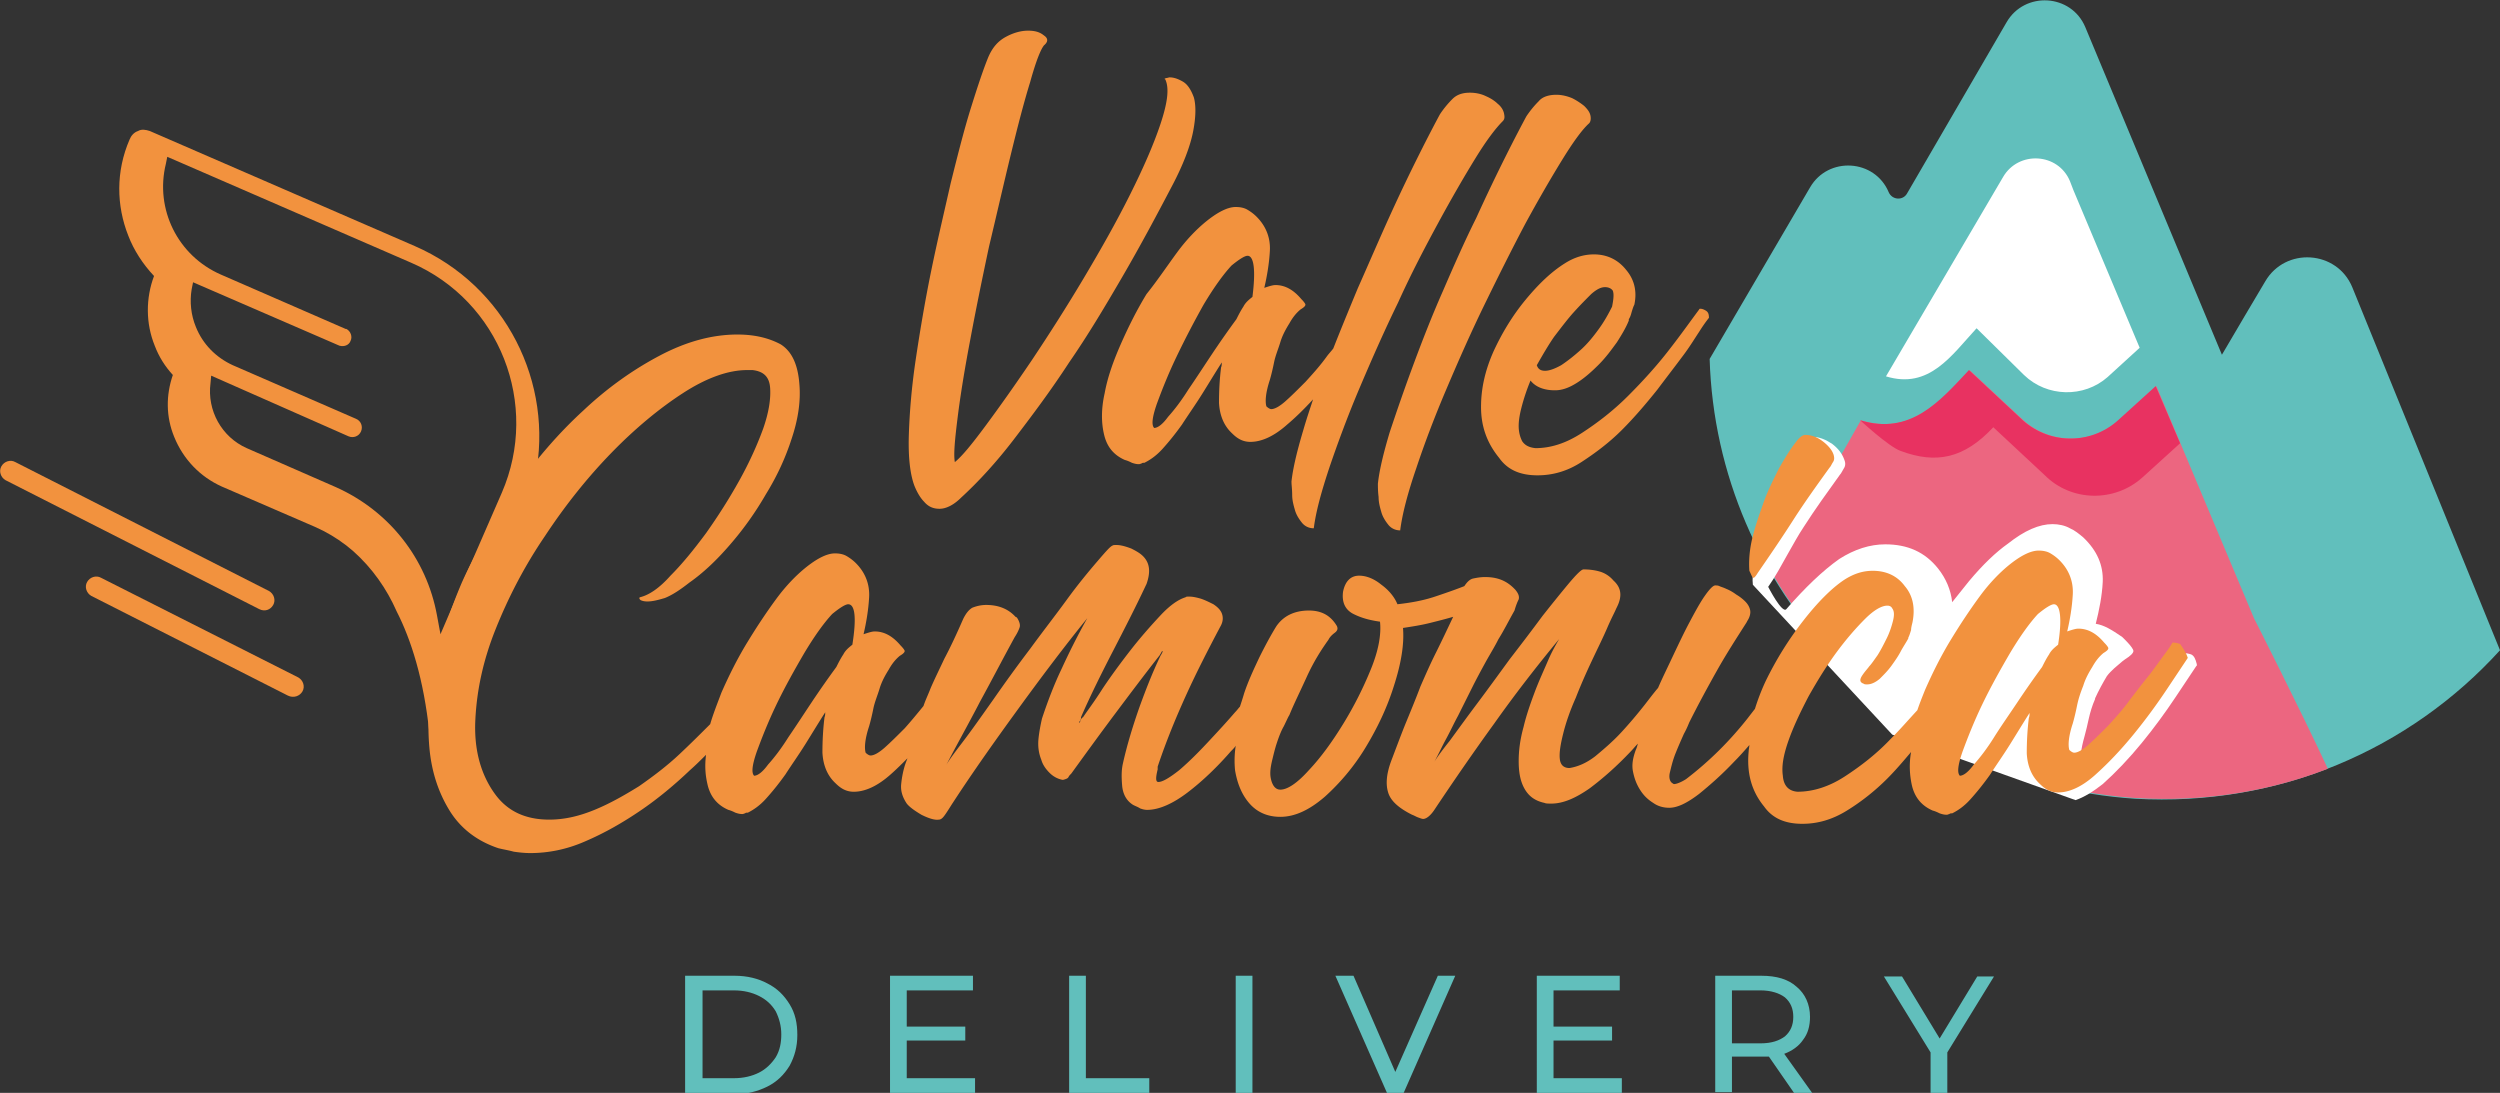 <svg version="1.1" id="Livello_1" xmlns="http://www.w3.org/2000/svg" x="0" y="0" viewBox="0 0 358.7 156.8" xml:space="preserve"><rect x="0" y="0" width="358.7" height="156.8" fill="#333333" stroke="none"/><style></style><g id="montagna_cerchio_1_"><path class="st0" fill="#61bfbc" d="M358.7 93.3l-21.2-52.1c-2.2-5.3-9.6-5.8-12.5-.8-1.3 2.2-4.4 7.4-6.2 10.5l-19.6-47c-2-4.8-8.7-5.2-11.3-.7l-14.3 24.6c-.6 1-2.1.9-2.6-.2-2-4.8-8.7-5.2-11.3-.7l-14.4 24.6c1 33.2 27.2 60.9 61 63.1 20.6 1.2 39.5-7.1 52.4-21.3z"/><path d="M323.4 88.7l-14-33.3-5.4 4.9c-4 3.6-10.1 3.5-14-.3l-7.4-6.9c-4.2 4.5-8.4 9.4-15.6 7.2l-12.6 22.2c10.6 18 29.6 30.5 52 32 9.7.6 19.1-.9 27.6-4.2-4-8.6-10.6-21.6-10.6-21.6z" fill="#ec6680"/><path class="st2" fill="#fff" d="M283.6 47.1l6.8 6.7c3.3 3.2 8.6 3.3 12 .3l4.6-4.2-9.5-22.6-.5-1.3c-1.7-4.1-7.4-4.4-9.6-.6L270.6 54c6.2 1.9 9.4-3 13-6.9z"/><path d="M309.3 55.4l-5.4 4.9c-4 3.6-10.1 3.5-14-.3l-7.4-6.9c-4.2 4.5-8.4 9.4-15.6 7.2 0 0 4.1 3.8 5.8 4.4 5.1 1.9 9.1 1.1 13.3-3.4l7.4 6.9c3.8 3.8 10 3.9 14 .3l5.4-4.9-3.5-8.2z" fill="#e83261"/></g><path class="st2" fill="#fff" d="M297.8 114.8c1.2-.4 2.5-1.2 3.9-2.3 1.9-1.7 3.8-3.7 5.6-5.9 1.8-2.2 3.4-4.4 4.8-6.5l3-4.5.1-.1v-.2c-.2-.8-.4-1.2-.8-1.4-.3-.1-.7-.2-1.2-.2h-.2l-.1.2c0 .1-.3.4-1 1.4-.6.8-1.3 1.8-2.2 3-.9 1.2-1.8 2.4-2.9 3.7-1 1.3-2.1 2.5-3.1 3.6s-2 2-2.9 2.8c-1.1.9-1.6 1-1.8 1-.1 0-.2-.1-.4-.2-.1-.5-.1-1.5.5-3.6.2-.7.4-1.6.6-2.5.2-.9.5-1.9.9-2.8v-.1c.5-1.1 1.1-2.2 1.7-3.2.6-.8 1.5-1.5 2.2-2.1l.4-.3c.8-.5 1.2-.9 1.2-1.2 0-.5-1.6-2-1.6-2-1.6-1.1-2.6-1.7-3.8-1.9.5-2 .9-4 1-6 .1-2.4-.8-4.5-2.8-6.4-.6-.5-1.2-1-1.9-1.3-.7-.4-1.6-.6-2.5-.6-1.9 0-4 .9-6.4 2.8-1.7 1.2-3.6 3-5.6 5.4l-2.4 3c-.2-1.8-.9-3.4-2-4.8-1.9-2.4-4.4-3.5-7.6-3.5-2.2 0-4.4.7-6.6 2.1-2.4 1.7-4.9 4.1-7.6 7.2-.6.7-2.6-3.2-2.6-3.2 1-1.4 1.9-3.1 2.8-4.7.8-1.4 1.5-2.7 2.3-3.9 1.6-2.5 3.4-5 5.2-7.5.2-.2.3-.5.5-.8.2-.3.4-.7.1-1.4-.3-.8-.8-1.5-1.7-2.2-.9-.6-1.8-1-2.7-1-.4 0-1 .3-1.6 1.1-.8 1-1.6 2.4-2.5 4-.8 1.6-1.6 3.2-2.2 4.9-.6 1.7-1.2 3.4-1.6 5.1-.4 1.8-1 4.6-.8 6.1l20 21.5 26.3 9.4z"/><path id="ala" class="st4" fill="#f2923e" d="M59.5 35.3l-38-16.5c-.6-.2-1.2-.3-1.7 0-.6.2-1 .7-1.2 1.2-2 4.6-1.9 9.5-.2 13.8.8 2.1 2.1 4.1 3.7 5.8-1.2 3.2-1.2 6.8.1 10 .6 1.6 1.5 3 2.6 4.2-1 2.9-1 6 .2 8.9 1.3 3.2 3.7 5.7 6.8 7.1l13.4 5.8c1.6.7 3.1 1.6 4.4 2.6 0 0 .4.3 1.1.9 2.7 2.4 4.8 5.4 6.2 8.6 2.1 4.1 3.9 9.8 4.7 17.4l15.2-36.7C79.5 55 72.6 41 59.5 35.3zM72 70.7l-4.4 10.1c-.4.9-.8 1.7-1.1 2.5L63.2 91l-.5-2.7c-1.5-8.2-6.9-15-14.5-18.4l-12.8-5.6c-3.6-1.6-5.7-5.4-5.2-9.3l.1-1.1L50 62.6c.7.3 1.5 0 1.8-.7.3-.7 0-1.5-.7-1.8l-17.7-7.7c-2.4-1.1-4.3-3-5.3-5.5-.7-1.7-.9-3.6-.6-5.4l.2-1 21 9.1c.7.2 1.4-.1 1.6-.7.3-.6 0-1.4-.6-1.7h-.1l-17.9-7.8c-6.2-2.7-9.5-9.4-7.9-15.9l.2-1 35 15.2c12.7 5.5 18.5 20.3 13 33z"/><path id="linea_x5F_ala1" class="st4" fill="#f2923e" d="M37.2 87.4L.8 68.9c-.7-.4-1-1.3-.6-2s1.3-1 2-.6l36.4 18.5c.7.4 1 1.3.6 2s-1.2 1-2 .6z"/><path id="linea_x5F_ala2" class="st4" fill="#f2923e" d="M41.3 99.8L13.1 85.5c-.7-.4-1-1.3-.6-2s1.3-1 2-.6l28.3 14.3c.7.4 1 1.3.6 2s-1.3 1-2.1.6z"/><path id="testo_x5F_delivery" class="st0" fill="#61bfbc" d="M98.3 140h7.1c1.8 0 3.4.4 4.7 1.1 1.4.7 2.4 1.7 3.2 3 .8 1.3 1.1 2.7 1.1 4.4s-.4 3.1-1.1 4.4c-.8 1.3-1.8 2.3-3.2 3-1.4.7-3 1.1-4.7 1.1h-7.1v-17zm7 14.7c1.4 0 2.6-.3 3.6-.8s1.8-1.3 2.4-2.2c.6-1 .8-2.1.8-3.3s-.3-2.3-.8-3.3c-.6-1-1.4-1.7-2.4-2.2-1-.5-2.2-.8-3.6-.8h-4.5v12.6h4.5zm34.6 0v2.1h-12.2V140h11.9v2.1h-9.5v5.2h8.4v2h-8.4v5.4h9.8zm13.5-14.7h2.4v14.7h9.1v2.1h-11.5V140zm23.9 0h2.4v16.8h-2.4V140zm31.5 0l-7.4 16.8H199l-7.4-16.8h2.6l6 13.8 6.1-13.8h2.5zm23.9 14.7v2.1h-12.2V140h11.9v2.1h-9.5v5.2h8.4v2h-8.4v5.4h9.8zm24.7 2.1l-3.6-5.2H248.5v5.1h-2.4V140h6.6c2.2 0 3.9.5 5.1 1.6 1.2 1 1.9 2.5 1.9 4.3 0 1.3-.3 2.4-1 3.3-.6.9-1.6 1.6-2.7 2l4 5.6h-2.6zm-1.3-8.1c.8-.7 1.2-1.6 1.2-2.8s-.4-2.1-1.2-2.8c-.8-.6-2-1-3.5-1h-4.1v7.6h4.1c1.6 0 2.7-.4 3.5-1zm23.3 2.3v5.8H277V151l-6.7-10.9h2.6l5.4 8.9 5.4-8.9h2.4l-6.7 10.9z"/><path id="testo_x5F_val" class="st4" fill="#f2923e" d="M131.2 69.7c-.6-1.6-.9-4-.8-7.3.1-3.2.4-6.9 1-10.9s1.3-8.2 2.2-12.6c.9-4.4 1.9-8.6 2.8-12.6 1-4 1.9-7.6 2.9-10.8 1-3.2 1.8-5.6 2.5-7.3.6-1.4 1.4-2.3 2.5-2.9 1.1-.6 2.2-.9 3.2-.9s1.7.2 2.3.7c.6.4.6.9 0 1.4-.5.6-1.2 2.4-2 5.3-.9 2.9-1.8 6.4-2.8 10.5-1 4.1-2 8.5-3.1 13.1-1 4.7-1.9 9.1-2.7 13.4-.8 4.2-1.4 7.9-1.8 11.1-.4 3.2-.6 5.3-.4 6.4 1-.8 2.4-2.5 4.4-5.2 2-2.7 4.2-5.8 6.7-9.5 2.4-3.6 4.9-7.5 7.4-11.7 2.5-4.2 4.7-8.1 6.6-11.9 1.9-3.8 3.4-7.2 4.4-10.2 1-3 1.3-5.1.7-6.4-.2-.1-.1-.1.1-.2.2 0 .4-.1.5-.1.6 0 1.2.2 1.9.6.7.4 1.2 1.2 1.6 2.3.3 1.1.3 2.7-.1 4.8-.4 2.1-1.4 4.8-3.1 8-2.2 4.2-4.5 8.5-7 12.8-2.5 4.3-5 8.5-7.7 12.4-2.6 4-5.3 7.6-7.9 11-2.6 3.4-5.2 6.2-7.6 8.4-1 1-2.1 1.6-3.1 1.6-.9 0-1.6-.3-2.2-1-.5-.5-1-1.3-1.4-2.3zm37.7-33.5c1.4-1.9 2.8-3.3 4-4.3 1.7-1.4 3.2-2.2 4.4-2.2.6 0 1.2.1 1.7.4.5.3.9.6 1.3 1 1.4 1.4 2 3.1 1.9 4.9-.1 1.8-.4 3.6-.8 5.3.6-.2 1.2-.4 1.6-.4 1.4 0 2.6.7 3.7 2 .4.4.6.7.6.8 0 .2-.2.4-.7.7-.6.5-1.1 1.1-1.6 2-.5.8-1 1.7-1.3 2.7s-.7 1.9-.9 2.9c-.2 1-.4 1.8-.6 2.5-.6 1.8-.7 3.1-.5 3.8.2.2.5.4.7.4.5 0 1.2-.4 2-1.1.9-.8 1.8-1.7 2.9-2.8 1-1.1 2.1-2.3 3.1-3.7.3-.4.6-.7.9-1.1 1.1-2.8 2.3-5.7 3.5-8.6 1.6-3.6 3.1-7.1 4.6-10.4 1.5-3.3 2.9-6.2 4.2-8.8 1.3-2.6 2.3-4.5 3-5.8.6-.9 1.2-1.6 1.8-2.2.6-.6 1.4-.9 2.5-.9.9 0 1.7.2 2.3.5.7.3 1.3.7 1.7 1.1.5.4.8.9.9 1.4.1.5.1.8-.2 1.1-1 1-2.3 2.7-3.9 5.3-1.6 2.6-3.4 5.7-5.3 9.2-1.9 3.5-3.9 7.3-5.8 11.5-2 4.1-3.8 8.2-5.5 12.2-1.7 4-3.1 7.8-4.3 11.3-1.2 3.6-2 6.5-2.3 8.9-.7 0-1.3-.3-1.7-.8-.4-.5-.8-1.1-1-1.8-.2-.7-.4-1.4-.4-2.2 0-.8-.1-1.4-.1-1.9.2-1.9.8-4.4 1.7-7.4.4-1.4.9-2.9 1.4-4.4-1.2 1.3-2.4 2.5-3.7 3.6-1.9 1.7-3.7 2.5-5.3 2.5-1 0-1.8-.4-2.6-1.2-1.2-1.1-1.8-2.6-1.9-4.4 0-1.8.1-3.5.3-5.1.1-.2.1-.5.1-.7-.9 1.4-1.8 2.9-2.8 4.5-1 1.6-2 3-2.9 4.4-1 1.4-1.9 2.5-2.8 3.5-.9 1-1.8 1.6-2.6 2-.2 0-.3 0-.4.1-.1 0-.2.1-.4.1-.4 0-.7-.1-1-.2-.2-.1-.6-.3-1-.4-1.6-.7-2.6-1.9-3-3.7-.4-1.7-.4-3.7.1-5.9.4-2.2 1.2-4.5 2.3-7 1.1-2.5 2.3-4.9 3.7-7.2 1.6-2 3-4.1 4.4-6zm-.1 15c-1.2 2.5-2.1 4.8-2.8 6.7-.7 2-.8 3.1-.4 3.5.5 0 1.2-.5 2-1.6.9-1 1.9-2.3 2.9-3.9 1.1-1.6 2.2-3.3 3.4-5.1 1.2-1.8 2.4-3.5 3.5-5 .3-.6.6-1.2 1-1.8.3-.6.8-1 1.3-1.4.5-3.9.2-5.9-.7-5.9-.4 0-1.2.5-2.3 1.4-1.2 1.3-2.5 3.1-4 5.6-1.4 2.5-2.7 5-3.9 7.5zm38.3-9.6c-1.6 3.6-3 7.2-4.3 10.7s-2.4 6.7-3.4 9.7c-.9 3-1.5 5.5-1.7 7.4 0 .5 0 1.1.1 1.9 0 .8.2 1.5.4 2.2.2.7.6 1.3 1 1.8s1 .8 1.7.8c.3-2.4 1.1-5.4 2.3-8.9 1.2-3.6 2.6-7.3 4.3-11.3 1.7-4 3.5-8.1 5.5-12.2s3.9-7.9 5.8-11.5c1.9-3.5 3.7-6.6 5.3-9.2 1.6-2.6 2.9-4.4 3.9-5.3.2-.2.3-.6.2-1.1-.1-.5-.4-.9-.9-1.4-.5-.4-1.1-.8-1.7-1.1-.7-.3-1.5-.5-2.3-.5-1.1 0-2 .3-2.5.9-.6.6-1.2 1.3-1.8 2.2-.7 1.3-1.7 3.2-3 5.8-1.3 2.6-2.7 5.5-4.2 8.8-1.6 3.2-3.1 6.6-4.7 10.3zm17.4-3.8c1.4-.9 2.8-1.3 4.2-1.3 1.8 0 3.4.7 4.6 2.2 1.2 1.4 1.6 3.1 1.2 5-.2.4-.3.8-.4 1.1-.1.4-.2.7-.4 1v.2c-.4 1-1 2-1.7 3.1-.8 1.1-1.6 2.2-2.6 3.2s-2 1.9-3.1 2.6c-1.1.7-2.1 1.1-3.2 1.1-1.6 0-2.8-.5-3.5-1.4-.5 1.2-.9 2.4-1.2 3.5-.3 1.1-.5 2.1-.5 3 0 .9.2 1.6.5 2.2.4.6 1 .9 1.9 1 2.2 0 4.4-.7 6.7-2.2s4.5-3.2 6.6-5.3c2.1-2.1 4.1-4.3 5.8-6.5 1.8-2.3 3.2-4.3 4.4-5.9 0-.1.1-.1.2-.1.2 0 .5.1.8.3.3.2.4.5.4 1-.4.5-.9 1.2-1.4 2-.6.9-1.2 1.9-2 3-1.1 1.5-2.5 3.3-4 5.3-1.6 2-3.3 4-5.1 5.8-1.8 1.8-3.8 3.3-5.8 4.6-2 1.3-4.1 1.9-6.3 1.9-2.5 0-4.3-.8-5.5-2.5-1.8-2.2-2.6-4.6-2.6-7.3s.6-5.3 1.8-8c1.2-2.6 2.7-5.1 4.6-7.4 1.9-2.3 3.7-4 5.6-5.2zm1.3 7c-.9 1-1.8 2.2-2.8 3.5-.9 1.3-1.7 2.7-2.5 4.1.2.6.6.8 1.2.8s1.4-.3 2.3-.8c.9-.6 1.8-1.3 2.8-2.2 1-.9 1.8-1.9 2.6-3s1.4-2.2 1.9-3.2c.2-1 .3-1.8.1-2.3-.2-.3-.6-.5-1.1-.5-.6 0-1.2.3-2 1-.7.7-1.5 1.5-2.5 2.6zm25.8 38.1c.1 0 .3-.2.6-.7 1.8-2.6 3.5-5.1 5.1-7.6 1.6-2.5 3.4-5 5.2-7.5.2-.2.3-.5.5-.8.2-.3.2-.6.1-1-.2-.7-.8-1.4-1.6-2-.8-.6-1.6-.9-2.5-.9-.3 0-.8.3-1.3 1-.8 1-1.6 2.3-2.5 3.9-.8 1.6-1.6 3.2-2.2 4.9-.6 1.7-1.2 3.4-1.6 5.1-.4 1.7-.5 3.3-.4 4.6.3.6.4 1 .6 1zm62.3 11.5l-3 4.5c-1.4 2.1-3 4.3-4.8 6.5-1.8 2.2-3.6 4.1-5.5 5.8-1.9 1.7-3.7 2.5-5.3 2.5-1 0-1.8-.4-2.6-1.2-1.2-1.1-1.8-2.6-1.9-4.4 0-1.8.1-3.5.3-5.1.1-.2.1-.5.1-.7-.9 1.4-1.8 2.9-2.8 4.5-1 1.6-2 3-2.9 4.4-1 1.4-1.9 2.5-2.8 3.5-.9 1-1.8 1.6-2.6 2-.2 0-.3 0-.4.1-.1 0-.2.1-.4.1-.4 0-.7-.1-1-.2-.2-.1-.6-.3-1-.4-1.6-.7-2.6-1.9-3-3.7-.3-1.4-.4-3-.1-4.7-1.1 1.3-2.2 2.6-3.4 3.8a31.7 31.7 0 01-5.8 4.6c-2.1 1.3-4.2 1.9-6.4 1.9-2.5 0-4.3-.8-5.5-2.5-1.8-2.2-2.5-4.8-2.2-7.9 0-.3.1-.6.1-.9-.7.8-1.4 1.6-2.2 2.4-1.7 1.8-3.4 3.3-5 4.6-1.7 1.3-3.1 2-4.3 2-.8 0-1.6-.2-2.3-.7-.8-.5-1.4-1.1-1.9-1.9-.5-.8-.8-1.6-1-2.6-.2-1 0-2 .4-3.1.1-.2.2-.5.3-.9-.4.4-.7.8-1.1 1.2-1.9 2-3.8 3.7-5.8 5.2-2 1.4-3.8 2.2-5.5 2.2-.5 0-.8 0-1-.1-1.4-.3-2.3-1-2.9-2.1-.6-1.1-.8-2.4-.8-3.9s.2-3.1.7-4.9c.4-1.7 1-3.4 1.6-5 .6-1.6 1.3-3.1 1.9-4.5.6-1.4 1.2-2.4 1.6-3.1-3.3 4-6.4 8-9.3 12.1-2.9 4-5.8 8.2-8.6 12.4-.6.9-1.2 1.3-1.6 1.3-.2 0-.4-.1-.7-.2-.3-.1-.6-.3-.9-.4-1.8-.9-3-1.9-3.4-3.1-.4-1.2-.3-2.7.4-4.6.8-2.1 1.5-4 2.2-5.7.7-1.7 1.4-3.4 2-5 .7-1.6 1.4-3.2 2.2-4.8.8-1.6 1.6-3.3 2.5-5.2-1 .3-2.2.6-3.4.9-1.2.3-2.5.5-3.8.7.2 2.4-.3 5.2-1.3 8.3-1 3.2-2.4 6.1-4.1 8.9-1.7 2.8-3.7 5.1-5.8 7-2.2 1.9-4.3 2.9-6.4 2.9-1.9 0-3.4-.7-4.5-2s-1.7-2.9-2-4.7c-.1-1.1-.1-2.2.1-3.5-.2.3-.4.5-.7.8-2 2.3-4.1 4.3-6.2 5.9-2.1 1.6-4.1 2.5-5.8 2.5-.4 0-.7-.1-1-.2-.3-.2-.6-.3-1-.5-1-.6-1.5-1.6-1.6-2.8-.1-1.2-.1-2.2.1-3.1.6-2.7 1.4-5.3 2.3-7.9.9-2.5 1.9-5.1 3.1-7.6.3-.5.4-.7.2-.7 0 .1 0 .2-.1.2 0 .1-.1.2-.2.4-2.2 2.8-4.3 5.6-6.4 8.4-2.1 2.8-4.2 5.7-6.3 8.6-.2.2-.3.3-.4.5-.1.2-.4.3-.8.4-.6-.1-1.3-.4-1.9-1-.6-.6-1-1.2-1.2-1.9-.4-1-.5-2-.4-3 .1-1 .3-2 .5-2.9.8-2.4 1.7-4.8 2.8-7.1 1.1-2.4 2.3-4.8 3.7-7.3-3.4 4.2-6.7 8.6-9.9 13s-6.4 8.9-9.4 13.5c-.2.3-.5.8-.9 1.4-.4.6-.7 1-1.1 1-.6.1-1.5-.2-2.5-.7-1-.6-1.7-1.1-2.1-1.6-.6-.9-.9-1.8-.8-2.8.1-1 .3-2 .6-2.9.1-.3.2-.5.3-.8-.8.8-1.6 1.6-2.4 2.3-1.9 1.7-3.7 2.5-5.3 2.5-1 0-1.8-.4-2.6-1.2-1.2-1.1-1.8-2.6-1.9-4.4 0-1.8.1-3.5.3-5.1.1-.2.1-.5.1-.7-.9 1.4-1.8 2.9-2.8 4.5-1 1.6-2 3-2.9 4.4-1 1.4-1.9 2.5-2.8 3.5-.9 1-1.8 1.6-2.6 2-.2 0-.3 0-.4.1-.1 0-.2.1-.4.1-.4 0-.7-.1-1-.2-.2-.1-.6-.3-1-.4-1.6-.7-2.6-1.9-3-3.7-.3-1.3-.4-2.6-.2-4.2-.7.7-1.5 1.5-2.3 2.2-2.2 2.1-4.6 4.1-7.1 5.8s-5.1 3.2-7.9 4.4c-2.7 1.2-5.4 1.7-7.9 1.7-.9 0-1.7-.1-2.4-.2-.7-.2-1.4-.3-2.2-.5-3-1-5.4-2.8-7-5.4-1.6-2.6-2.6-5.6-2.9-9.1-.3-3.5-.1-7.3.8-11.3.8-4.1 2.1-8.2 3.9-12.4 2.1-4.6 4.6-9 7.6-13.3 3-4.3 6.3-8.1 9.8-11.3 3.5-3.3 7.2-5.9 11-7.9s7.5-3 11.1-3c2.5 0 4.5.5 6.2 1.4 1.6 1 2.5 2.9 2.7 5.8.2 2.4-.2 5-1.1 7.7-.9 2.8-2.1 5.4-3.7 8-1.5 2.6-3.2 5-5.2 7.3-1.9 2.2-3.8 4-5.8 5.4-1.4 1.1-2.5 1.8-3.5 2.2-1 .3-1.8.5-2.5.5-.5 0-.8-.1-1-.2-.2-.2-.2-.3-.1-.4 1.3-.3 2.8-1.3 4.4-3.1 1.7-1.7 3.4-3.8 5.1-6.1 1.7-2.4 3.3-4.9 4.8-7.6 1.5-2.7 2.6-5.2 3.4-7.4.8-2.3 1.1-4.2 1-5.8s-.9-2.4-2.5-2.6h-.8c-2.7 0-5.8 1.1-9.2 3.3-3.4 2.2-6.9 5.1-10.3 8.6-3.4 3.5-6.6 7.5-9.5 11.9-3 4.4-5.3 8.9-7.1 13.4-1.8 4.5-2.7 8.8-2.9 13-.2 4.1.7 7.7 2.8 10.6 1.8 2.5 4.4 3.7 7.8 3.7 2.2 0 4.3-.5 6.5-1.4 2.2-.9 4.3-2.1 6.4-3.4 2-1.4 4-2.9 5.8-4.6 1.6-1.5 3.1-3 4.4-4.3.4-1.4 1-2.9 1.6-4.5 1.1-2.5 2.3-4.9 3.7-7.2 1.4-2.3 2.8-4.4 4.2-6.3 1.4-1.9 2.8-3.3 4-4.3 1.7-1.4 3.2-2.2 4.4-2.2.6 0 1.2.1 1.7.4.5.3.9.6 1.3 1 1.4 1.4 2 3.1 1.9 4.9-.1 1.8-.4 3.6-.8 5.3.6-.2 1.2-.4 1.6-.4 1.4 0 2.6.7 3.7 2 .4.4.6.7.6.8 0 .2-.2.4-.7.7-.6.5-1.1 1.1-1.6 2-.5.8-1 1.7-1.3 2.7s-.7 1.9-.9 2.9c-.2 1-.4 1.8-.6 2.5-.6 1.8-.7 3.1-.5 3.8.2.2.5.4.7.4.5 0 1.2-.4 2-1.1.9-.8 1.8-1.7 2.9-2.8.9-1 1.8-2.1 2.7-3.2.3-.9.7-1.7 1-2.5.6-1.4 1.3-2.8 2-4.3.8-1.5 1.7-3.4 2.7-5.7.4-.8.8-1.3 1.3-1.6.5-.2 1.2-.4 2-.4 1.8 0 3.2.6 4.2 1.7l.2.1c.4.6.5 1.1.4 1.4-.1.3-.3.8-.7 1.4-1.7 3.1-3.3 6.2-5 9.3-1.6 3.1-3.3 6.1-4.9 9.2.3-.6 1.1-1.7 2.4-3.4 1.3-1.7 2.7-3.7 4.4-6.1 1.6-2.3 3.4-4.8 5.3-7.3 1.9-2.6 3.7-4.9 5.3-7.1 1.6-2.2 3.1-4 4.3-5.4 1.2-1.4 1.9-2.2 2.2-2.3.1-.1.3-.1.6-.1.6 0 1.3.2 2.1.5.8.4 1.3.7 1.7 1.1 1 1 1.1 2.3.5 4l-.1.2c-1.5 3.2-3.1 6.3-4.7 9.4-1.6 3.1-3.2 6.3-4.6 9.5 0 .2 0 .3-.1.4 0 .1-.1.2-.1.2l-.1.2c.1 0 .2-.1.2-.3.1-.2.2-.4.4-.5.6-.9 1.6-2.2 2.8-4.1 1.2-1.8 2.6-3.7 4-5.5 1.4-1.8 2.9-3.5 4.3-5s2.6-2.3 3.6-2.6c.1-.1.2-.1.5-.1.5 0 1 .1 1.7.3.6.2 1.2.5 1.8.8.6.4 1 .8 1.2 1.3.2.5.2 1.1-.1 1.7-1.8 3.4-3.5 6.7-5 10s-2.9 6.7-4.1 10.3v.4c-.3 1.2-.3 1.8.1 1.8.6 0 1.6-.6 3-1.7 1.4-1.2 2.7-2.5 4.1-4 1.4-1.5 2.7-2.9 3.9-4.3.3-.3.5-.6.7-.8.2-.6.4-1.2.6-1.9.6-1.8 1.4-3.5 2.2-5.2.8-1.6 1.6-3.1 2.4-4.4 1-1.5 2.6-2.3 4.7-2.3 1.8 0 3.1.7 4 2.2.2.4.1.7-.3 1-.4.3-.7.6-.9 1-1 1.4-2.1 3.1-3.1 5.3-1 2.2-1.9 4-2.5 5.5-.2.3-.4.8-.8 1.6-.4.7-.7 1.5-1 2.4-.3.9-.5 1.8-.7 2.6-.2.9-.3 1.6-.2 2.3.2 1.2.7 1.8 1.4 1.8 1 0 2.4-.9 4.1-2.8 1.7-1.8 3.3-4 4.9-6.6 1.6-2.6 2.9-5.2 4-7.9s1.5-5 1.3-6.8c-1.4-.2-2.6-.5-3.8-1.1-1.2-.6-1.7-1.7-1.5-3.2.3-1.5 1.1-2.3 2.3-2.3 1 0 2.1.4 3.2 1.3 1.1.8 1.9 1.8 2.3 2.8 1.8-.2 3.6-.5 5.4-1.1 1.8-.6 3.2-1.1 4.2-1.5.4-.6.8-1 1.3-1.1.5-.1 1-.2 1.7-.2 1.7 0 3 .5 4.1 1.6l.2.2c.5.6.6 1 .5 1.4-.2.4-.4.9-.6 1.6-.9 1.6-1.6 3-2.3 4.1-.6 1.2-1.3 2.3-1.9 3.4s-1.2 2.2-1.8 3.4l-2.1 4.2c-.6 1.1-1.1 2.2-1.7 3.3-.6 1.1-1.1 2.2-1.7 3.3.3-.5 1-1.5 2.2-3 1.1-1.5 2.4-3.3 3.9-5.3s3.1-4.2 4.7-6.4c1.7-2.2 3.3-4.3 4.7-6.2 1.5-1.9 2.8-3.5 3.8-4.7 1.1-1.3 1.8-2 2.1-2 .8 0 1.6.1 2.3.3.7.2 1.4.6 2 1.3 1.1 1 1.3 2.2.5 3.8l-.1.2c-.2.5-.7 1.4-1.3 2.8-.6 1.4-1.4 3-2.2 4.7-.8 1.7-1.6 3.5-2.3 5.3-.8 1.8-1.4 3.5-1.8 5.1-.4 1.6-.6 2.8-.5 3.7.1.9.6 1.3 1.4 1.3 1.2-.2 2.4-.7 3.7-1.7 1.2-1 2.5-2.1 3.7-3.4 1.2-1.3 2.3-2.6 3.4-4 .7-.9 1.3-1.7 1.9-2.4.6-1.4 1.3-2.8 2-4.3.9-1.9 1.7-3.6 2.5-5.1.8-1.5 1.5-2.8 2.2-3.8.7-1 1.2-1.5 1.5-1.5.2 0 .4 0 .6.1.2.1.6.2 1 .4.5.2 1 .5 1.4.8.5.3.9.6 1.3 1s.6.8.7 1.2c.1.4 0 1-.4 1.6l-.1.2c-1.4 2.2-2.9 4.5-4.3 7s-2.7 4.9-3.9 7.3c-.1.2-.3.8-.8 1.7-.4.9-.8 1.8-1.2 2.8-.4 1-.6 1.9-.8 2.7-.2.8 0 1.4.4 1.6.1.1.2.1.2.1.3 0 .9-.2 1.7-.7 3.4-2.6 6.3-5.5 8.9-8.8.3-.4.7-.9 1-1.3.4-1.3.9-2.6 1.5-3.9 1.5-3.1 3.3-6 5.4-8.7 2.1-2.7 4.1-4.7 5.9-5.9 1.4-.9 2.7-1.3 4.1-1.3 1.9 0 3.5.7 4.6 2.2 1.2 1.4 1.5 3.2 1.1 5.2-.1.4-.2.8-.2 1.1-.1.3-.2.7-.4 1.1v.1c-.2.4-.6 1-1 1.7-.4.8-.9 1.5-1.4 2.2-.5.7-1.1 1.3-1.7 1.9-.6.5-1.2.8-1.8.8-.2 0-.4 0-.5-.1-.6-.2-.6-.6-.2-1.2.4-.6.8-1 1-1.3.3-.3.7-.9 1.2-1.6.5-.8.9-1.6 1.3-2.4.4-.8.7-1.7.9-2.5.2-.8.2-1.4-.1-1.8-.1-.2-.3-.4-.7-.4-.8 0-1.9.6-3.2 1.9-1.3 1.3-2.7 2.9-4.1 4.8-1.4 1.9-2.7 4-4 6.3-1.2 2.3-2.2 4.4-2.9 6.4-.7 2-1 3.6-.8 5 .1 1.4.8 2.2 2.1 2.3 2.2 0 4.5-.7 6.8-2.2s4.5-3.2 6.5-5.3c1.4-1.4 2.6-2.8 3.9-4.2.3-.9.7-1.9 1.1-2.9 1.1-2.5 2.3-4.9 3.7-7.2 1.4-2.3 2.8-4.4 4.2-6.3 1.4-1.9 2.8-3.3 4-4.3 1.7-1.4 3.2-2.2 4.4-2.2.6 0 1.2.1 1.7.4.5.3.9.6 1.3 1 1.4 1.4 2 3.1 1.9 4.9-.1 1.8-.4 3.6-.8 5.3.6-.2 1.2-.4 1.6-.4 1.4 0 2.6.7 3.7 2 .4.4.6.7.6.8 0 .2-.2.4-.7.7-.6.5-1.1 1.1-1.6 2-.5.8-1 1.7-1.3 2.7-.4 1-.7 1.9-.9 2.9-.2 1-.4 1.8-.6 2.5-.6 1.8-.7 3.1-.5 3.8.2.2.5.4.7.4.5 0 1.2-.4 2-1.1.9-.8 1.8-1.7 2.9-2.8 1-1.1 2.1-2.3 3.1-3.7 1-1.3 2-2.6 2.9-3.7.9-1.2 1.6-2.2 2.2-3 .6-.8.9-1.3 1-1.5.5 0 .8.1 1.1.2.7 1 .9 1.4 1.1 2zm-192.2-7.7c-.4 0-1.2.5-2.3 1.4-1.2 1.3-2.5 3.1-4 5.6-1.4 2.4-2.8 4.9-4 7.4-1.2 2.5-2.1 4.8-2.8 6.7-.7 2-.8 3.1-.4 3.5.5 0 1.2-.5 2-1.6.9-1 1.9-2.3 2.9-3.9 1.1-1.6 2.2-3.3 3.4-5.1 1.2-1.8 2.4-3.5 3.5-5 .3-.6.6-1.2 1-1.8.3-.6.8-1 1.3-1.4.6-3.8.4-5.8-.6-5.8zm173 0c-.4 0-1.2.5-2.3 1.4-1.2 1.3-2.5 3.1-4 5.6-1.4 2.4-2.8 4.9-4 7.4-1.2 2.5-2.1 4.8-2.8 6.7-.7 2-.8 3.1-.4 3.5.5 0 1.2-.5 2-1.6.9-1 1.9-2.3 2.9-3.9s2.2-3.3 3.4-5.1c1.2-1.8 2.4-3.5 3.5-5 .3-.6.6-1.2 1-1.8.3-.6.8-1 1.3-1.4.6-3.8.3-5.8-.6-5.8z"/></svg>